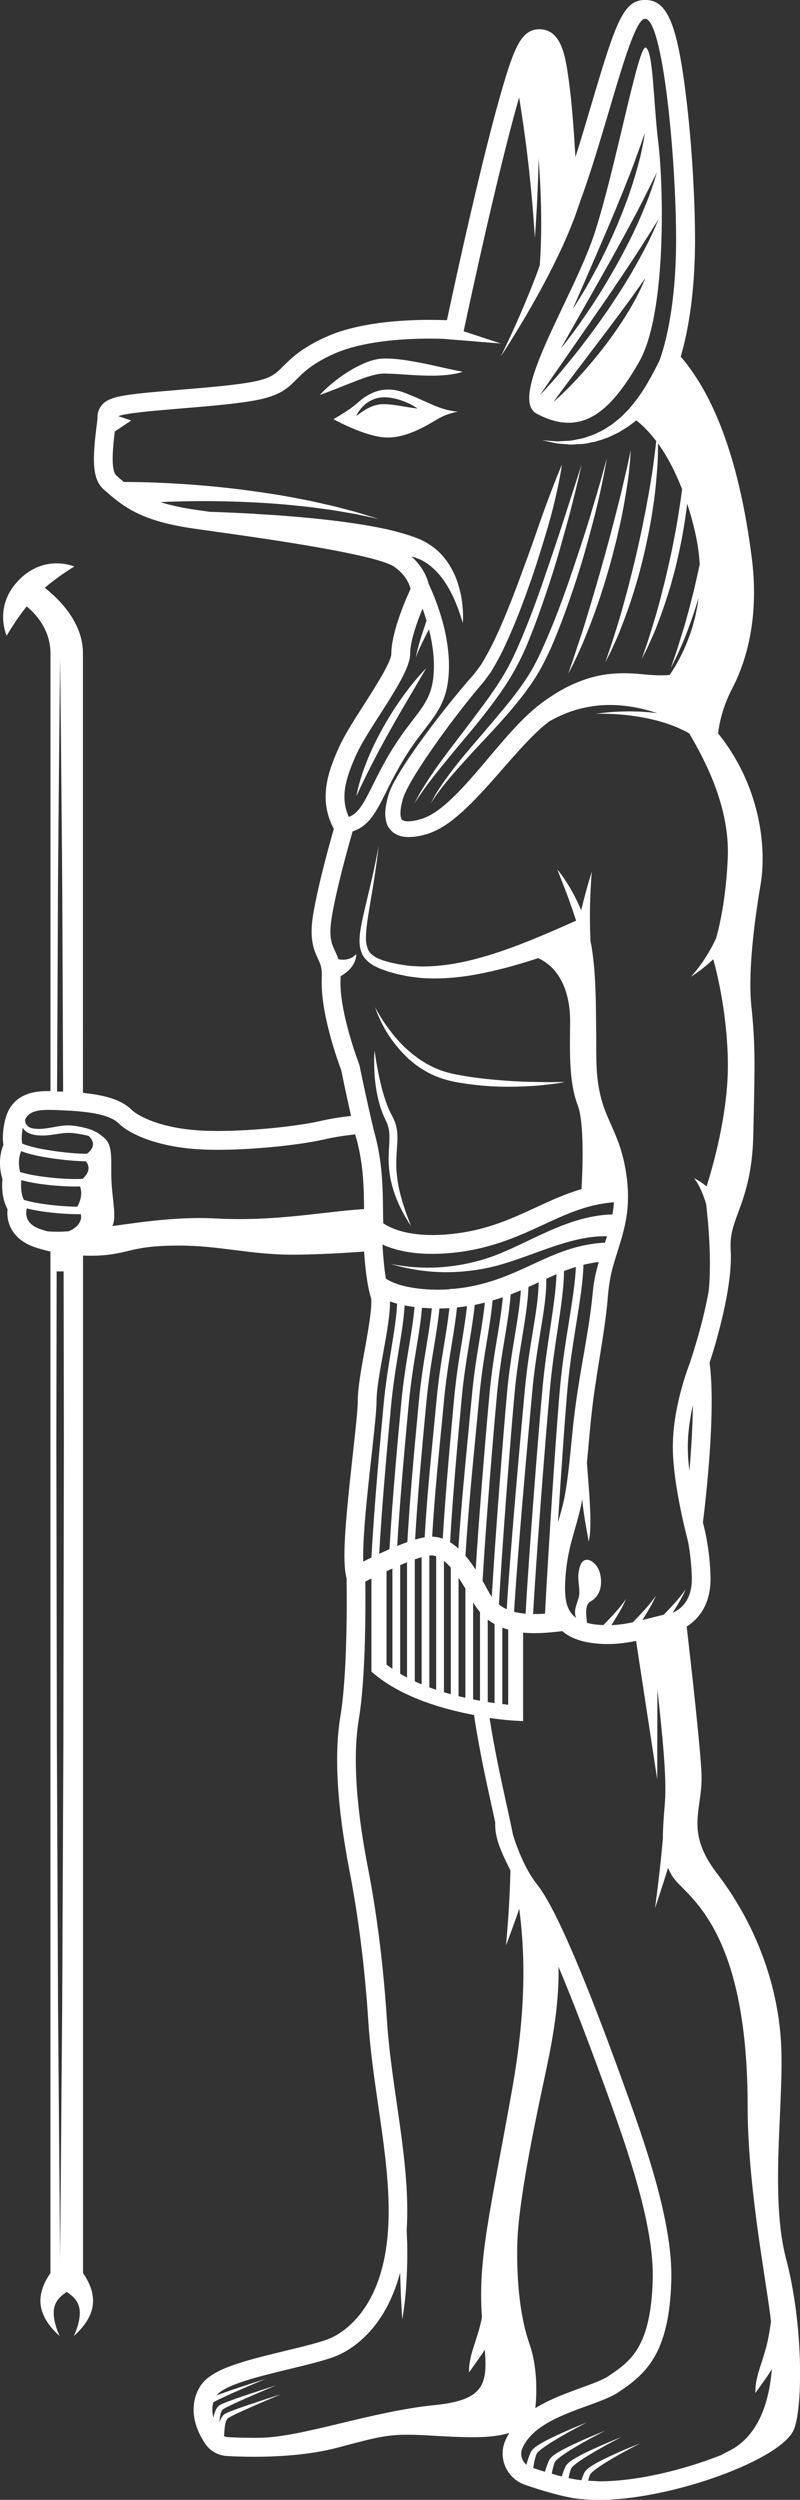 <svg version="1.1" id="图层_1" x="0px" y="0px" width="72.9px" height="227.785px" viewBox="0 0 72.9 227.785" enable-background="new 0 0 72.9 227.785" xml:space="preserve" xmlns:xml="http://www.w3.org/XML/1998/namespace" xmlns="http://www.w3.org/2000/svg" xmlns:xlink="http://www.w3.org/1999/xlink">
  <rect x="0" y="0" width="72.9" height="227.785" fill="#333333" stroke="none"/>
  <g>
    <g>
      <path fill="#FFFFFF" d="M71.066,192.839c0.088-2.016,0.176-3.919,0.146-5.646c-0.092-5.792-2.172-11.644-5.869-16.479
			c-2.129-2.785-1.885-4.521-1.605-6.528c0.107-0.772,0.217-1.568,0.191-2.423c-0.072-2.302-0.988-10.363-1.355-13.552
			c1.141-0.715,2.238-2.111,2.172-4.563c-0.066-2.334-0.484-4.151-0.693-4.918c0.234-1.85,1.203-10.146,0.607-14.55
			c0.492-1.514,2.127-6.819,1.924-10.271c-0.078-1.354,0.225-2.18,0.686-3.431c0.578-1.582,1.303-3.55,1.375-7.103l0.035-1.571
			c0.105-4.886,0.146-6.714-0.215-10.165c-0.254-2.419,0.045-6.331,0.84-11.017c0.598-3.497-0.09-9.123-3.871-13.797
			c0.098-0.803,0.385-2.354,1.26-4.033c1.756-3.357,2.383-7.498,1.809-11.976c-1.072-8.423-3.252-14.58-6.475-18.321
			c0.494-1.652,1.307-5.191,1.307-10.637c0-3.888-0.318-9.016-0.816-13.063c-0.814-6.66-1.719-8.798-3.727-8.798
			c-2,0-2.674,1.996-4.932,9.628c-0.445,1.5-0.926,3.128-1.424,4.7c-0.02-0.373-0.045-0.746-0.068-1.12
			c-0.168-2.642-0.365-4.755-0.594-6.282c-0.264-1.796-0.627-4.256-2.619-4.256c-1.629,0-2.279,1.642-3.383,5.385
			c-0.652,2.234-1.453,5.339-2.375,9.227c-1.133,4.762-2.172,9.564-2.67,11.896c-0.447-0.017-0.975-0.028-1.557-0.028
			c-2.749,0-6.624,0.271-9.485,1.563c-2.214,0.997-3.188,1.969-3.897,2.683c-0.737,0.732-1.144,1.138-3.174,1.472
			c-1.642,0.271-3.96,0.464-6.199,0.649c-4.453,0.371-5.963,0.534-6.769,1.071c-0.533,0.355-0.804,0.958-0.758,1.558
			c-0.016,0.131-0.042,0.326-0.063,0.496c-0.42,3.283-0.433,5.014,0.633,5.964c1.903,1.696,3.494,2.86,8.083,3.545
			c0.624,0.091,1.406,0.2,2.31,0.327c3.966,0.556,14.49,2.032,16.096,3.182c1.039,0.746,1.363,1.573,1.466,2.005
			c-0.557,1.203-1.754,4.021-1.754,5.942c-0.025,0.747-1.57,3.164-2.493,4.605c-0.906,1.419-1.767,2.759-2.281,3.898
			c-0.993,2.2-1.901,4.741-0.464,7.42c-0.451,1.57-1.479,5.292-1.895,7.88c-0.328,2.069,0.014,3.028,0.463,3.988
			c0.227,0.481,0.374,0.801,0.333,1.776c-0.132,3.067,1.421,7.407,1.773,8.35c0.102,0.494,0.466,2.261,0.896,4.162
			c-0.836,0.092-1.847,0.24-2.915,0.486c-1.851,0.425-5.902,0.885-9.222,0.885c-0.864,0-1.633-0.029-2.284-0.095
			c-3.378-0.316-5.128-1.398-5.521-1.788c-0.876-0.878-2.23-1.358-4.491-1.589V59.519c0-2.888-2.315-5.052-3.48-5.959
			c1.294-1.107,2.691-1.94,2.691-1.94s-2.701-1.172-5.047,1.229s-1.113,5.077-1.113,5.077s0.774-1.368,1.821-2.669
			c0.652,0.526,2.168,1.994,2.168,4.263v39.903c-0.049,0-0.098-0.004-0.145-0.004c-0.005,0-0.008,0-0.016,0
			c-0.924,0-3.355,0.011-3.978,2.661c-0.227,0.963-0.231,1.703-0.152,2.246c-0.275,0.694-0.492,1.771-0.083,3.124
			c-0.06,0.66-0.056,1.786,0.464,2.737c-0.045,0.421-0.017,0.917,0.183,1.434c0.241,0.625,0.808,1.472,2.146,1.969
			c0.474,0.175,1.011,0.32,1.579,0.444v93.087c-0.014,0.018-0.02,0.026-0.032,0.046c-0.081,0.115-0.165,0.251-0.25,0.396
			c-0.084,0.147-0.177,0.314-0.261,0.502c-0.041,0.095-0.081,0.191-0.125,0.291c-0.037,0.104-0.07,0.216-0.104,0.323
			c-0.063,0.225-0.118,0.456-0.132,0.7l-0.013,0.18l0.005,0.185c0.008,0.122,0.008,0.239,0.033,0.355
			c0.021,0.115,0.035,0.232,0.067,0.343c0.033,0.104,0.064,0.213,0.102,0.316c0.031,0.104,0.086,0.199,0.126,0.293
			c0.044,0.096,0.085,0.188,0.139,0.27c0.102,0.17,0.192,0.33,0.302,0.466c0.104,0.141,0.198,0.27,0.3,0.38
			c0.101,0.108,0.185,0.212,0.269,0.298c0.08,0.084,0.156,0.153,0.22,0.215c0.119,0.117,0.188,0.186,0.188,0.186
			s-0.038-0.089-0.1-0.244c-0.031-0.078-0.068-0.171-0.109-0.277c-0.041-0.109-0.081-0.232-0.121-0.364
			c-0.047-0.134-0.079-0.28-0.113-0.435c-0.039-0.149-0.058-0.313-0.077-0.474c-0.015-0.081-0.015-0.164-0.015-0.248
			c0.003-0.079-0.007-0.161,0.003-0.239c0.01-0.079,0.019-0.157,0.027-0.234c0.014-0.077,0.036-0.149,0.055-0.222
			c0.017-0.071,0.05-0.139,0.075-0.204l0.039-0.095l0.055-0.092c0.063-0.117,0.15-0.223,0.23-0.319
			c0.046-0.047,0.092-0.091,0.133-0.137c0.051-0.045,0.098-0.086,0.145-0.128c0.1-0.08,0.193-0.153,0.291-0.225
			c0.046-0.029,0.092-0.061,0.134-0.091c0.044,0.028,0.087,0.062,0.136,0.091c0.096,0.069,0.193,0.145,0.288,0.225
			c0.049,0.042,0.095,0.083,0.144,0.128c0.046,0.046,0.087,0.09,0.135,0.137c0.079,0.098,0.17,0.202,0.229,0.319l0.054,0.092
			l0.041,0.095c0.026,0.065,0.063,0.133,0.075,0.204c0.018,0.07,0.042,0.145,0.055,0.222c0.01,0.077,0.018,0.155,0.027,0.234
			c0.009,0.078,0,0.16,0.002,0.239c-0.002,0.084,0,0.167-0.014,0.248c-0.021,0.161-0.037,0.32-0.078,0.474
			c-0.034,0.151-0.064,0.301-0.111,0.435c-0.043,0.132-0.083,0.255-0.122,0.364c-0.043,0.106-0.079,0.199-0.109,0.277
			c-0.063,0.155-0.1,0.244-0.1,0.244s0.068-0.065,0.188-0.186c0.06-0.062,0.135-0.131,0.217-0.215
			c0.084-0.086,0.171-0.188,0.269-0.298c0.104-0.11,0.195-0.239,0.301-0.38c0.106-0.136,0.2-0.296,0.303-0.466
			c0.051-0.082,0.095-0.174,0.138-0.27c0.043-0.094,0.095-0.188,0.125-0.293c0.035-0.105,0.07-0.212,0.102-0.316
			c0.031-0.109,0.048-0.228,0.069-0.343c0.023-0.116,0.023-0.233,0.031-0.355l0.004-0.185l-0.015-0.18
			c-0.013-0.244-0.066-0.478-0.127-0.7c-0.035-0.107-0.067-0.219-0.106-0.323c-0.042-0.099-0.083-0.196-0.123-0.291
			c-0.088-0.188-0.177-0.354-0.264-0.502c-0.087-0.146-0.166-0.28-0.247-0.396c-0.014-0.02-0.021-0.027-0.033-0.046v-92.717
			c0.229,0.011,0.461,0.018,0.69,0.018c0.751,0,1.438-0.051,2.037-0.149c0.53-0.085,0.973-0.19,1.395-0.291
			c1.059-0.25,2.059-0.485,4.668-0.485c1.798,0,3.348,0.197,4.989,0.404c1.656,0.209,3.366,0.426,5.333,0.426l0.198-0.001
			c2.325-0.02,4.723-0.167,6.302-0.284c0.087,1.323,0.268,3.063,0.62,4.193c0.18,0.657-0.292,3.262-0.574,4.815
			c-0.318,1.755-0.621,3.414-0.621,4.611c0,0.767-0.22,2.762-0.454,4.872c-0.721,6.502-0.979,9.712-0.567,11.282
			c0.023,1.395,0.103,8.588-0.565,12.581c-0.58,3.482-0.303,8.197,0.822,14.017c0.831,4.298,1.416,8.953,1.729,13.834
			c0.163,2.536,0.539,5.126,0.902,7.63c0.617,4.251,1.2,8.267,0.834,12.013c-0.624,6.349-3.763,8.488-5.087,9.115
			c-0.783,0.373-2.523,0.791-4.205,1.198c-4.207,1.015-6.833,1.718-7.785,3.262c-0.915,1.489-0.749,3.38,0.459,5.185
			c0.453,0.676,1.176,1.091,1.988,1.139c0.54,0.032,1.408,0.07,2.483,0.07c2.055,0,5.044-0.146,7.638-0.84l0.083-0.021
			c3.216-0.858,4.3-1.148,6.213-1.148c0.539,0,1.168,0.021,2.031,0.07l0.117,0.008c1.367,0.077,2.66,0.149,3.787,0.149
			c1.115,0,2.314-0.062,3.383-0.391c-0.131,0.218-0.252,0.444-0.357,0.685c-0.332,0.759-0.332,1.632,0.002,2.393
			c0.342,0.775,0.994,1.379,1.793,1.652c1.455,0.499,3.488,1.125,4.914,1.279c0.576,0.061,1.191,0.093,1.828,0.093
			c6.588,0,16.723-3.688,17.779-6.473c0.793-2.095,0.836-9.513-0.73-15.466C70.65,202.13,70.872,197.193,71.066,192.839z
			 M5.135,131.485c0.01-5.247,0.021-10.493,0.027-15.635h0.635c0.007,5.142,0.014,10.388,0.024,15.635
			c-0.02,9.29-0.029,18.579-0.045,27.287c-0.039,8.708-0.077,16.836-0.106,23.802c-0.114,13.934-0.192,23.222-0.192,23.222
			s-0.075-9.288-0.191-23.222c-0.029-6.966-0.063-15.094-0.105-23.802C5.167,150.064,5.153,140.775,5.135,131.485z M62.675,131.843
			c0-1.303,0.197-2.62,0.463-3.806c-0.018,1.97-0.154,4.126-0.316,5.994C62.728,133.264,62.675,132.519,62.675,131.843z
			 M32.442,68.813c1.199-2.657,4.93-7.24,4.93-9.21c0-1.159,0.619-2.908,1.135-4.153c0.121,0.338,0.244,0.711,0.363,1.105
			c-0.127,0.369-0.283,0.842-0.439,1.32c-0.158,0.505-0.309,1.011-0.398,1.396c-0.1,0.384-0.141,0.646-0.141,0.646
			s0.082-0.252,0.236-0.609c0.158-0.36,0.385-0.836,0.621-1.302c0.111-0.226,0.229-0.448,0.34-0.657
			c0.273,1.077,0.471,2.276,0.451,3.471c-0.033,2.338-0.75,3.267-1.934,4.808c-0.596,0.777-1.336,1.744-2.127,3.081
			c-0.65,1.104-1.122,2.049-1.534,2.879c-0.865,1.735-1.313,2.535-2.159,2.849C31.022,72.764,31.418,71.085,32.442,68.813z
			 M31.03,89.247c0.006-0.106,0.003-0.198,0.006-0.295c0.258-0.149,0.542-0.34,0.791-0.595c0.304-0.308,0.505-0.685,0.576-0.963
			c0.078-0.28,0.054-0.466,0.063-0.462c-0.009-0.006-0.114,0.146-0.328,0.278c-0.212,0.138-0.51,0.229-0.8,0.237
			c-0.178,0.008-0.348-0.014-0.505-0.042c-0.346-1.102-0.987-1.429-0.616-3.731c0.418-2.629,1.525-6.569,1.916-7.919
			c1.485-0.482,2.144-1.763,3.037-3.56c0.404-0.812,0.862-1.729,1.492-2.794c0.745-1.266,1.428-2.156,2.032-2.941
			c1.262-1.643,2.176-2.831,2.217-5.622c0.049-3.334-1.352-6.59-1.852-7.634c-0.158-0.642-0.568-1.602-1.572-2.502l0.021,0.006
			l0.145,0.037l0.072,0.018l0.02,0.008c-0.111-0.049-0.025-0.014-0.049-0.021l0.01,0.002l0.037,0.018
			c0.197,0.076,0.398,0.154,0.592,0.229c0.143,0.078,0.281,0.159,0.418,0.233c0.568,0.359,1.076,0.858,1.48,1.373
			c0.402,0.521,0.705,1.072,0.959,1.569c0.246,0.502,0.43,0.967,0.574,1.352c0.279,0.775,0.4,1.246,0.4,1.246
			s0.063-0.481,0.002-1.33c-0.041-0.424-0.09-0.944-0.236-1.53c-0.146-0.583-0.334-1.253-0.701-1.932
			c-0.355-0.685-0.848-1.396-1.594-2.002c-0.199-0.146-0.418-0.311-0.619-0.439c-0.184-0.101-0.371-0.203-0.557-0.307l-0.037-0.02
			l-0.008-0.005c-0.031-0.014,0.051,0.021-0.068-0.03l-0.02-0.008l-0.08-0.033l-0.162-0.064l-0.326-0.125
			c-0.225-0.092-0.439-0.153-0.666-0.228c-1.786-0.563-3.685-0.869-5.579-1.14c-1.896-0.255-3.787-0.436-5.559-0.576
			c-0.889-0.072-1.747-0.118-2.561-0.168c-0.813-0.062-1.584-0.087-2.296-0.122c-0.73-0.034-1.396-0.06-1.984-0.077
			c-0.496-0.068-0.944-0.132-1.323-0.188c-1.311-0.193-2.336-0.431-3.18-0.698c0.072-0.003,0.142-0.008,0.219-0.011
			c2.185-0.092,5.116-0.124,8.044,0.026c1.463,0.07,2.927,0.173,4.292,0.323c0.688,0.067,1.346,0.145,1.972,0.235
			c0.627,0.085,1.222,0.157,1.762,0.259c0.543,0.095,1.044,0.181,1.482,0.255c0.44,0.092,0.822,0.174,1.138,0.238
			c0.633,0.135,0.99,0.212,0.99,0.212s-0.353-0.106-0.97-0.294c-0.309-0.098-0.683-0.209-1.114-0.342
			c-0.432-0.113-0.928-0.243-1.46-0.386c-0.537-0.147-1.123-0.271-1.743-0.413c-0.619-0.147-1.274-0.28-1.962-0.407
			c-1.355-0.274-2.823-0.506-4.294-0.706c-2.939-0.41-5.904-0.639-8.134-0.737c-1.779-0.085-3.09-0.087-3.55-0.085
			c-0.23-0.191-0.457-0.392-0.688-0.599c-0.521-0.465-0.309-2.586-0.135-4.003l1.497-1l-1.18-0.394
			c1.438-0.538,8.397-0.761,12.106-1.374c4.61-0.759,3.13-2.313,7.497-4.285c2.601-1.172,6.251-1.408,8.782-1.408
			c0.42,0,0.809,0.007,1.156,0.017l5.313,0.43l-3.383-1.118c0.662-3.108,3.174-14.771,5.057-21.304
			c0.23,1.408,0.523,3.342,0.752,5.296c0.463,3.733,0.682,7.509,0.682,7.509s0.279-3.563,0.34-7.251
			c0.242,3.117,0.338,6.671,0.105,9.758c-0.068,0.189-0.135,0.383-0.205,0.57c-0.732,1.961-1.564,3.897-2.219,5.338
			c-0.654,1.438-1.129,2.382-1.129,2.382s0.586-0.877,1.41-2.229c0.828-1.354,1.895-3.185,2.877-5.072
			c0.49-0.938,0.953-1.9,1.377-2.811c0.199-0.461,0.396-0.908,0.58-1.331c0.172-0.43,0.334-0.837,0.48-1.213
			c0.139-0.395,0.264-0.755,0.375-1.074c0.055-0.153,0.102-0.296,0.141-0.424c2.387-6.402,4.611-16.618,5.908-16.618
			c1.631,0,2.83,12.738,2.83,20.149c0,7.409-1.543,11.053-1.543,11.053c0,0.002,0,0.002,0.002,0.002
			c-0.195,0.38-0.438,0.865-0.746,1.428c-0.332,0.6-0.732,1.289-1.24,1.967c-0.244,0.354-0.533,0.672-0.82,1.015
			c-0.313,0.307-0.609,0.654-0.971,0.924c-0.176,0.14-0.342,0.295-0.527,0.422c-0.186,0.123-0.375,0.245-0.559,0.367
			c-0.377,0.235-0.783,0.414-1.17,0.591c-0.404,0.122-0.793,0.307-1.184,0.363c-0.391,0.061-0.756,0.18-1.105,0.18
			c-0.35,0.017-0.672,0.034-0.957,0.049c-0.283-0.014-0.533-0.041-0.738-0.055c-0.416-0.032-0.65-0.053-0.65-0.053
			s0.229,0.051,0.637,0.142c0.203,0.041,0.451,0.104,0.738,0.155c0.293,0.021,0.621,0.052,0.98,0.082
			c0.361,0.049,0.752-0.021,1.172-0.028c0.424-0.007,0.852-0.142,1.307-0.216c0.438-0.131,0.908-0.267,1.354-0.467
			c0.221-0.106,0.443-0.213,0.666-0.317c0.227-0.109,0.428-0.256,0.641-0.383c0.393-0.223,0.73-0.504,1.082-0.773
			c0.428,0.322,1.082,0.911,1.822,1.886c-0.061,0.581-0.166,1.349-0.279,2.258c-0.143,1.017-0.34,2.194-0.578,3.453
			c-0.104,0.633-0.254,1.276-0.375,1.938c-0.141,0.656-0.273,1.327-0.434,1.992c-0.289,1.335-0.631,2.657-0.949,3.897
			c-0.34,1.236-0.641,2.396-0.959,3.371c-0.309,0.979-0.559,1.794-0.768,2.362c-0.191,0.57-0.301,0.896-0.301,0.896
			s0.15-0.307,0.426-0.844c0.135-0.269,0.283-0.603,0.455-0.984c0.176-0.383,0.371-0.817,0.547-1.303
			c0.381-0.962,0.793-2.097,1.176-3.331c0.188-0.62,0.385-1.259,0.555-1.917c0.166-0.656,0.338-1.326,0.486-1.999
			c0.301-1.347,0.561-2.702,0.736-3.981c0.199-1.276,0.283-2.483,0.365-3.517c0.055-0.813,0.059-1.52,0.053-2.079
			c0.719,0.988,1.492,2.345,2.199,4.174c-0.014,0.104-0.027,0.209-0.043,0.316c-0.076,0.664-0.197,1.346-0.301,2.039
			c-0.109,0.692-0.234,1.396-0.371,2.093c-0.258,1.404-0.586,2.794-0.895,4.097c-0.178,0.643-0.314,1.276-0.48,1.867
			c-0.166,0.593-0.314,1.15-0.48,1.661c-0.309,1.027-0.572,1.881-0.789,2.473c-0.199,0.596-0.318,0.936-0.318,0.936
			s0.162-0.322,0.441-0.885c0.143-0.281,0.291-0.632,0.469-1.035c0.188-0.398,0.379-0.854,0.563-1.362
			c0.387-1.009,0.799-2.202,1.182-3.5c0.172-0.653,0.377-1.323,0.527-2.018c0.164-0.688,0.313-1.395,0.457-2.104
			c0.201-1.099,0.377-2.197,0.504-3.264c0.256,0.784,0.496,1.631,0.713,2.571c0.238,1.036,0.371,2.022,0.43,2.963
			c-0.188,0.862-0.383,1.712-0.57,2.523c-0.18,0.645-0.314,1.276-0.484,1.865c-0.162,0.595-0.313,1.154-0.479,1.665
			c-0.313,1.023-0.576,1.877-0.789,2.472c-0.201,0.597-0.318,0.935-0.318,0.935s0.158-0.32,0.439-0.883
			c0.145-0.281,0.295-0.634,0.473-1.033c0.182-0.401,0.375-0.859,0.563-1.367c0.346-0.906,0.713-1.969,1.061-3.12
			c-0.424,3.313-1.77,5.746-2.635,7.019c-0.236,0.02-0.479,0.034-0.73,0.033c-0.652,0.005-1.318-0.055-2.117-0.131
			c-0.799-0.069-1.717-0.093-2.629,0.009c-1.859,0.191-3.801,0.977-5.482,2.146c-1.766,1.146-3.203,2.755-4.598,4.383
			c-1.398,1.623-2.766,3.354-4.32,4.841c-0.775,0.731-1.625,1.419-2.5,1.75l-0.082,0.034c0,0-0.051,0.021-0.016,0.01l-0.053,0.014
			l-0.203,0.06c-0.129,0.031-0.289,0.084-0.396,0.102l-0.338,0.063l-0.338,0.025c-0.203-0.005-0.399-0.024-0.486-0.082
			c-0.095-0.057-0.146-0.084-0.192-0.233c-0.098-0.293-0.057-0.817,0.062-1.313c0.026-0.128,0.06-0.256,0.098-0.384
			c0.003-0.017,0.027-0.104,0.014-0.06l0.037-0.102l0.07-0.202c0.101-0.237,0.185-0.421,0.322-0.676
			c0.5-0.956,1.109-1.899,1.727-2.818c1.242-1.834,2.553-3.595,3.873-5.245c0.334-0.411,0.662-0.817,1-1.215l0.252-0.298
			l0.063-0.073l0.084-0.106l0.113-0.155l0.459-0.628c0.584-0.948,1.051-1.857,1.457-2.762c0.824-1.802,1.479-3.543,2.047-5.159
			c0.584-1.611,1.035-3.116,1.441-4.445c0.406-1.327,0.719-2.501,0.941-3.473c0.453-1.945,0.6-3.084,0.6-3.084
			s-0.117,0.262-0.313,0.759c-0.213,0.493-0.482,1.227-0.844,2.156c-0.35,0.934-0.762,2.066-1.207,3.375
			c-0.453,1.306-0.99,2.771-1.578,4.361c-0.598,1.59-1.258,3.309-2.072,5.055c-0.406,0.877-0.871,1.748-1.363,2.548l-0.459,0.62
			l-0.119,0.152l-0.025,0.037l-0.01,0.011l-0.064,0.074l-0.264,0.298c-0.348,0.396-0.689,0.805-1.031,1.216
			c-1.375,1.654-2.73,3.407-4.033,5.258c-0.648,0.931-1.286,1.874-1.855,2.913c-0.143,0.238-0.3,0.568-0.42,0.852l-0.073,0.199
			l-0.037,0.1l-0.041,0.148c-0.044,0.143-0.084,0.289-0.119,0.439c-0.134,0.6-0.279,1.243-0.063,2.055
			c0.102,0.402,0.45,0.846,0.856,1.052c0.409,0.228,0.806,0.253,1.162,0.27l0.512-0.03l0.5-0.081c0.17-0.031,0.285-0.07,0.43-0.104
			l0.205-0.053l0.051-0.014c0.07-0.021,0.057-0.02,0.088-0.029l0.113-0.043c1.26-0.459,2.193-1.242,3.059-2.017
			c1.713-1.577,3.111-3.299,4.523-4.88c0.699-0.788,1.4-1.553,2.104-2.234l0.516-0.479c0.195-0.162,0.387-0.32,0.582-0.479
			c0.041-0.032,0.094-0.067,0.139-0.104c2.621-1.491,5.813-2.088,9.846-0.741c-0.313-0.039-0.623-0.083-0.932-0.1
			c-0.357-0.026-0.711-0.055-1.051-0.058c-0.68-0.023-1.313,0.003-1.854,0.029c-1.082,0.067-1.791,0.188-1.791,0.188
			s0.721-0.036,1.791,0.025c0.533,0.036,1.156,0.085,1.816,0.188c0.33,0.042,0.666,0.107,1.01,0.176
			c0.344,0.061,0.684,0.157,1.023,0.235c0.68,0.188,1.342,0.413,1.93,0.674c0.291,0.146,0.584,0.254,0.836,0.411
			c0.041,0.026,0.084,0.052,0.133,0.077c1.199,2.066,3.705,6.472,3.506,11.306c-0.141,3.43-0.664,5.909-1.053,7.322
			c-0.064,0.145-0.131,0.29-0.203,0.435c-0.414,0.824-0.916,1.621-1.344,2.185c-0.424,0.568-0.754,0.912-0.754,0.912
			s0.412-0.24,0.982-0.688c0.316-0.242,0.678-0.554,1.051-0.903c0.381,1.39,1.295,5.151,1.33,9.531
			c0.037,4.556-1.422,9.545-1.941,11.175c-0.188-0.151-0.369-0.291-0.531-0.397c-0.354-0.242-0.613-0.35-0.613-0.35
			s0.184,0.212,0.379,0.567c0.201,0.354,0.422,0.847,0.588,1.351c0.051,0.141,0.092,0.28,0.135,0.421
			c0.195,1.647,0.512,4.983,0.242,7.894c-0.559,3.195-1.676,6.442-1.676,6.442c0.004,0.003,0.004,0.01,0.004,0.016
			c-0.58,1.517-1.602,4.637-1.602,7.795c0,2.858,0.9,6.745,1.387,8.625c0.154,0.831,0.307,1.94,0.342,3.227
			c0.061,2.138-1.041,2.951-1.746,3.256c0.119-0.181,0.238-0.375,0.355-0.572c0.232-0.385,0.455-0.773,0.604-1.074
			c0.152-0.302,0.225-0.513,0.225-0.513s-0.109,0.192-0.314,0.455c-0.201,0.262-0.488,0.6-0.787,0.928
			c-0.328,0.364-0.662,0.714-0.898,0.955c-0.523,0.12-1.182,0.293-1.947,0.485c0.129-0.202,0.268-0.421,0.4-0.646
			c0.232-0.384,0.453-0.771,0.602-1.072c0.154-0.301,0.227-0.513,0.227-0.513s-0.109,0.192-0.313,0.454
			c-0.201,0.263-0.49,0.599-0.787,0.927c-0.375,0.412-0.76,0.813-0.994,1.053c-0.602,0.128-1.252,0.233-1.961,0.261
			c0.156-0.244,0.334-0.525,0.506-0.813c0.234-0.384,0.455-0.773,0.605-1.075c0.148-0.299,0.227-0.512,0.227-0.512
			s-0.115,0.194-0.318,0.455c-0.201,0.263-0.486,0.599-0.785,0.928c-0.352,0.388-0.711,0.762-0.949,1.004
			c-0.123-0.005-0.236,0.003-0.361-0.009c-0.4-0.031-0.779-0.09-1.143-0.188c-0.057-0.609-0.248-1.649,0.332-1.958
			c0.914-0.485,1.115-1.631,0.83-2.63c-0.287-0.998-1.443-1.734-1.807-0.543c-0.303,0.994-0.051,1.435-0.051,2.402
			c0,0.726-0.646,1.475-0.289,2.281c-0.467-0.332-0.775-0.827-0.92-1.539c-0.148-0.789-0.107-1.714-0.012-2.71
			c0.102-0.977,0.285-1.952,0.57-2.974c0.275-1.032,0.627-2.101,0.859-3.294c0.021-0.106,0.031-0.216,0.049-0.321
			c0.09,0.938,0.229,1.84,0.354,2.535c0.145,0.812,0.242,1.352,0.242,1.352s0.133-0.548,0.146-1.381
			c0.025-0.829-0.023-1.923-0.098-3.006c-0.078-1.006-0.15-2.002-0.211-2.791c0.223-2.37,0.395-4.741,0.779-7.167
			c0.359-2.449,0.838-4.948,1.09-7.516c0.09-1.293,0.25-2.414,0.619-3.602c0.348-1.178,0.793-2.394,1.031-3.683
			c0.262-1.284,0.275-2.611,0.129-3.876c-0.148-1.245-0.434-2.504-0.893-3.646c-0.439-1.155-0.988-2.17-1.309-3.21
			c-0.328-1.038-0.494-2.101-0.555-3.157c-0.057-1.05-0.035-2.116-0.045-3.144c-0.012-1.025-0.021-2.018-0.035-2.97
			c-0.041-1.908-0.143-3.673-0.418-5.229c-0.02-0.117-0.049-0.222-0.07-0.334c-0.023-0.542-0.041-1.126-0.047-1.711
			c-0.037-2.299,0.164-4.614,0.164-4.614s-0.514,1.61-0.963,3.509c-0.107-0.255-0.213-0.504-0.322-0.73
			c-0.486-1.014-0.955-1.764-1.297-2.255c-0.342-0.494-0.555-0.737-0.555-0.737s0.117,0.296,0.332,0.854
			c0.215,0.556,0.541,1.36,0.902,2.392c0.148,0.434,0.314,0.912,0.473,1.421c-0.207,0.091-0.52,0.229-0.922,0.41
			c-0.764,0.339-1.859,0.819-3.186,1.358c-1.322,0.534-2.883,1.123-4.584,1.597c-1.695,0.48-3.553,0.823-5.414,0.809
			c-0.461-0.025-0.932-0.023-1.385-0.102c-0.224-0.035-0.468-0.058-0.677-0.104l-0.699-0.144l-0.641-0.177
			c-0.211-0.065-0.401-0.157-0.604-0.23c-0.345-0.204-0.684-0.417-0.827-0.763c-0.156-0.336-0.219-0.743-0.209-1.157
			c-0.003-0.415,0.053-0.831,0.1-1.235c0.109-0.813,0.244-1.587,0.365-2.301c0.243-1.427,0.424-2.623,0.533-3.459
			c0.104-0.838,0.166-1.315,0.166-1.315s-0.095,0.474-0.255,1.302c-0.169,0.827-0.426,2.002-0.768,3.409
			c-0.166,0.702-0.354,1.465-0.523,2.283c-0.078,0.413-0.16,0.84-0.188,1.297c-0.036,0.45-0.018,0.952,0.176,1.448
			c0.188,0.521,0.644,0.876,1.074,1.156c0.228,0.104,0.453,0.229,0.686,0.322l0.712,0.249l0.688,0.188
			c0.255,0.072,0.489,0.108,0.738,0.162c0.486,0.117,0.986,0.152,1.482,0.214c2,0.155,3.998-0.081,5.807-0.463
			c1.814-0.375,3.461-0.871,4.852-1.325c0.014-0.005,0.025-0.011,0.041-0.018c2.146,0.968,2.943,3.396,2.92,5.829
			c-0.027,2.684-0.113,5.483,0.688,7.565c0.615,1.605,0.455,5.803,0.35,7.655c-1.445,0.42-2.771,1.027-4.137,1.66
			c-2.432,1.126-4.943,2.292-8.553,2.498c-2.303,0.133-4.187-0.242-5.378-1.047c-0.011-0.382-0.015-0.764-0.02-1.156
			c-0.02-2.123-0.05-4.511-0.822-7.243c-0.672-2.79-1.329-6.021-1.329-6.021S30.902,92.245,31.03,89.247z M2.181,109.333
			c-0.309-0.581-0.277-1.387-0.239-1.799c1.319,0.365,3.396,0.58,4.9,0.58c0.157,0,0.308-0.003,0.45-0.006
			c0.287,0.744-0.062,1.514-0.25,1.845C5.475,109.942,3.302,109.688,2.181,109.333z M1.927,104.894
			c1.324,0.521,4.108,0.896,5.9,0.924c0.521,0.643,0.091,1.241-0.296,1.594c-1.548,0.098-4.402-0.189-5.699-0.62
			C1.613,105.915,1.766,105.264,1.927,104.894z M2.076,102.754c0.069,0.127,0.16,0.244,0.282,0.333
			c0.164,0.136,0.362,0.209,0.563,0.271l0.276,0.062c0.103,0.015,0.208,0.03,0.309,0.035c0.806,0.071,1.617-0.138,2.355-0.208
			c0.386-0.038,0.69-0.023,1.096,0.04c0.372,0.058,0.735,0.112,1.076,0.206c0.018,0.006,0.033,0.014,0.053,0.02
			c0.737,0.7,0.278,1.286-0.168,1.622c-1.827-0.017-4.861-0.449-5.891-0.938C1.969,103.913,1.944,103.445,2.076,102.754z
			 M35.161,116.502c-0.168-1.027-0.26-2.228-0.31-3.103c1.431,0.659,3.097,0.852,4.546,0.852c0.344,0,0.68-0.012,0.992-0.029
			c3.938-0.226,6.719-1.515,9.172-2.652c2.055-0.952,4.004-1.845,6.383-2.02c-0.021,0.371-0.068,0.74-0.135,1.111
			c-0.143,0.001-0.305,0.009-0.498,0.022c-0.645,0.044-1.547,0.176-2.566,0.473c-1.018,0.289-2.146,0.742-3.299,1.275
			c-1.152,0.527-2.336,1.132-3.543,1.641c-2.391,1.061-5.025,1.464-7.016,1.434c-0.988-0.008-1.818-0.098-2.395-0.186
			c-0.575-0.082-0.902-0.153-0.902-0.153s0.319,0.103,0.887,0.241c0.569,0.139,1.391,0.313,2.397,0.418
			c2.002,0.227,4.775,0.079,7.385-0.788c1.297-0.407,2.551-0.897,3.717-1.304c1.162-0.409,2.246-0.725,3.176-0.895
			c0.9-0.171,1.643-0.203,2.164-0.192c-0.061,0.192-0.121,0.391-0.186,0.586c-2.596,0.124-4.568,1.033-6.652,1.999
			c-1.725,0.8-3.498,1.611-5.75,2.019l-0.074,0.002c0,0.003,0,0.009,0,0.013c-0.408,0.069-0.834,0.127-1.273,0.168l-0.338,0.009
			c0,0.008-0.002,0.018-0.002,0.022c-0.098,0.009-0.188,0.021-0.291,0.027C38.802,117.604,36.374,117.333,35.161,116.502z
			 M52.773,125.896c-0.199,1.231-0.381,2.487-0.516,3.706c-0.123,1.216-0.244,2.419-0.363,3.6c-0.129,1.169-0.271,2.314-0.486,3.385
			c-0.145,0.708-0.354,1.422-0.564,2.14c0.309-4.881,0.67-10.078,0.898-12.518c0.174-1.872,0.477-3.757,0.768-5.58
			c0.34-2.124,0.633-3.979,0.654-5.38c0.453-0.111,0.918-0.203,1.404-0.258c-0.15,0.504-0.283,1.012-0.381,1.55
			c-0.07,0.349-0.113,0.669-0.146,0.977l-0.098,0.951C53.673,120.94,53.169,123.419,52.773,125.896z M45.466,146.196
			c0.271-5.035,1.068-15.406,1.441-19.421c0.178-1.898,0.461-3.61,0.709-5.122c0.27-1.654,0.5-3.104,0.537-4.388
			c0.316-0.143,0.629-0.283,0.932-0.426c-0.012,1.287-0.25,2.786-0.535,4.514c-0.25,1.521-0.533,3.249-0.713,5.169
			c-0.463,4.971-1.361,15.106-1.662,20.109C45.904,146.511,45.673,146.364,45.466,146.196z M43.113,154.851v-8.852
			c0.189,0.324,0.398,0.617,0.627,0.885v8.087C43.538,154.934,43.329,154.896,43.113,154.851z M36.195,140.866
			c0.278-4.68,0.771-9.968,1.052-12.963c0.18-1.898,0.459-3.61,0.707-5.123c0.221-1.332,0.408-2.528,0.5-3.616
			c0.316,0.026,0.619,0.043,0.896,0.052c-0.096,0.987-0.266,2.069-0.463,3.267c-0.25,1.521-0.535,3.247-0.715,5.168l-0.088,0.94
			c-0.346,3.703-0.732,7.856-0.963,11.92C36.819,140.621,36.508,140.74,36.195,140.866z M38.769,128.658l0.092-0.943
			c0.174-1.896,0.455-3.61,0.705-5.122c0.201-1.23,0.379-2.342,0.477-3.365c0.365-0.001,0.65-0.016,0.805-0.022
			c0.039-0.002,0.066-0.008,0.104-0.009c-0.104,0.942-0.262,1.97-0.447,3.097c-0.252,1.523-0.533,3.249-0.715,5.17
			c-0.092,0.989-0.191,1.993-0.289,3.009c-0.305,3.098-0.613,6.294-0.803,9.604c-0.27,0.048-0.559,0.118-0.871,0.211
			C38.05,136.319,38.431,132.27,38.769,128.658z M40.177,130.538c0.102-1.017,0.199-2.019,0.289-3.012
			c0.182-1.896,0.461-3.61,0.711-5.123c0.195-1.196,0.365-2.274,0.465-3.272c0.314-0.031,0.615-0.069,0.914-0.115
			c-0.102,0.939-0.262,1.964-0.443,3.092c-0.252,1.521-0.533,3.248-0.715,5.168c-0.277,2.985-0.77,8.25-1.053,12.927
			c-0.309-0.109-0.627-0.177-0.963-0.185C39.57,136.756,39.876,133.598,40.177,130.538z M42.077,127.34
			c0.178-1.897,0.461-3.61,0.707-5.124c0.201-1.21,0.371-2.306,0.473-3.314c0.316-0.062,0.623-0.134,0.924-0.209
			c-0.098,0.977-0.264,2.043-0.461,3.226c-0.248,1.521-0.533,3.249-0.711,5.168c-0.084,0.889-0.182,1.868-0.279,2.908
			c-0.332,3.436-0.734,7.602-0.961,11.106c-0.242-0.222-0.492-0.413-0.758-0.575C41.288,135.792,41.794,130.381,42.077,127.34z
			 M43.409,130.061c0.102-1.042,0.193-2.023,0.277-2.91c0.178-1.897,0.459-3.609,0.707-5.122c0.215-1.297,0.398-2.463,0.492-3.529
			c0.318-0.093,0.629-0.189,0.934-0.296c-0.09,1.055-0.271,2.224-0.488,3.526c-0.252,1.521-0.537,3.247-0.713,5.168
			c-0.369,3.926-0.969,11.269-1.27,16.128c-0.297-0.454-0.605-0.877-0.932-1.257C42.626,138.155,43.058,133.703,43.409,130.061z
			 M43.974,144.043c0.273-4.784,0.934-12.886,1.322-17.078c0.18-1.897,0.461-3.611,0.711-5.123c0.236-1.44,0.447-2.731,0.523-3.891
			c0.318-0.123,0.629-0.25,0.928-0.378c-0.061,1.162-0.271,2.479-0.516,3.97c-0.254,1.521-0.537,3.246-0.719,5.168
			c-0.355,3.851-1.109,13.549-1.408,18.79c-0.111-0.157-0.215-0.324-0.313-0.501C44.333,144.678,44.157,144.357,43.974,144.043z
			 M36.873,118.947c0.304,0.06,0.603,0.109,0.9,0.146c-0.086,1.065-0.277,2.255-0.498,3.575c-0.248,1.521-0.534,3.249-0.711,5.17
			c-0.287,3.07-0.799,8.551-1.074,13.323c-0.319,0.14-0.634,0.281-0.937,0.423c0.273-4.803,0.792-10.386,1.082-13.496
			c0.18-1.896,0.461-3.609,0.709-5.12C36.591,121.473,36.804,120.139,36.873,118.947z M35.221,143.172
			c0.182-0.087,0.359-0.168,0.537-0.248v9.141c-0.183-0.127-0.364-0.254-0.537-0.391V143.172z M36.466,142.613
			c0.209-0.091,0.418-0.177,0.624-0.256v10.499c-0.211-0.109-0.42-0.227-0.624-0.345V142.613z M37.796,142.092
			c0.221-0.078,0.434-0.148,0.623-0.203v11.587c-0.211-0.09-0.416-0.178-0.623-0.273V142.092z M39.124,141.738
			c0.061-0.008,0.121-0.013,0.174-0.013c0.148,0,0.301,0.032,0.449,0.087v12.158c-0.209-0.067-0.414-0.146-0.623-0.221V141.738z
			 M40.454,142.225c0.215,0.173,0.424,0.382,0.625,0.612v11.534c-0.209-0.055-0.416-0.113-0.625-0.176V142.225z M41.786,143.761
			c0.225,0.333,0.434,0.673,0.623,0.992v9.948c-0.205-0.046-0.412-0.093-0.623-0.145V143.761z M44.445,155.089v-7.517
			c0.195,0.153,0.402,0.29,0.623,0.414v7.197C44.872,155.154,44.663,155.126,44.445,155.089z M45.775,148.312
			c0.172,0.064,0.352,0.12,0.535,0.172v6.849c-0.152-0.018-0.34-0.037-0.535-0.06V148.312z M46.845,146.866
			c0.289-4.918,1.207-15.246,1.678-20.278c0.176-1.896,0.459-3.609,0.703-5.122c0.314-1.894,0.582-3.528,0.553-4.943
			c0.313-0.146,0.623-0.283,0.928-0.416c-0.031,1.341-0.287,3.042-0.576,4.979c-0.24,1.602-0.508,3.415-0.68,5.25
			c-0.402,4.294-1.285,15.709-1.555,20.706C47.503,147.005,47.156,146.948,46.845,146.866z M50.128,126.398
			c0.17-1.817,0.439-3.621,0.678-5.214c0.316-2.104,0.586-3.93,0.586-5.363c0.359-0.143,0.719-0.268,1.082-0.38
			c-0.045,1.327-0.322,3.087-0.643,5.081c-0.279,1.747-0.596,3.726-0.771,5.624c-0.309,3.295-0.861,11.611-1.199,17.398
			c-0.021,0.239-0.035,0.479-0.043,0.723c-0.063,1.042-0.113,1.978-0.152,2.768c-0.391,0.028-0.756,0.042-1.088,0.035
			C48.849,142.083,49.732,130.682,50.128,126.398z M5.285,80.396c0.117-13.934,0.192-20.479,0.192-20.479s0.078,6.546,0.194,20.479
			c0.025,5.687,0.053,12.151,0.082,19.067H5.2C5.234,92.548,5.261,86.082,5.285,80.396z M4.453,101.132
			c0.438,0,0.947,0.022,1.53,0.053c2.401,0.113,4.086,0.429,4.854,1.198c0.771,0.772,2.941,1.942,6.572,2.286
			c0.734,0.068,1.563,0.102,2.441,0.102c3.448,0,7.623-0.474,9.608-0.931c1.08-0.248,2.104-0.392,2.911-0.474
			c0.743,2.513,0.789,4.697,0.806,6.805c-3.701,0.229-8.046,1.149-13.536,0.854c-3.296-0.176-6.564,0.296-9.402,0.697
			c0.382-0.795,0.034-2.207-0.067-3.882c-0.067-1.092,0.003-1.979-0.06-2.693c0-0.017,0-0.026,0-0.04
			c-0.001-0.019-0.009-0.041-0.01-0.061c-0.064-0.597-0.228-1.071-0.678-1.43c-0.028-0.021-0.054-0.035-0.084-0.058
			c-0.313-0.281-0.706-0.514-1.129-0.647c-0.372-0.125-0.76-0.223-1.161-0.285c-0.361-0.065-0.854-0.111-1.254-0.061
			c-0.838,0.093-1.575,0.308-2.264,0.301l-0.247-0.008l-0.256-0.029c-0.143-0.028-0.284-0.066-0.392-0.141
			c-0.226-0.133-0.35-0.366-0.345-0.616c0-0.033,0.012-0.065,0.015-0.099C2.662,101.3,3.329,101.132,4.453,101.132z M2.438,110.111
			c1.323,0.333,3.263,0.524,4.692,0.524c0.079,0,0.154,0,0.23-0.002c0.15,0.519-0.196,1.201-1.118,1.563
			c-0.629,0.043-1.215,0.054-1.738,0.014c-0.071-0.006-0.125-0.006-0.189-0.014c-0.244-0.067-0.479-0.138-0.699-0.218
			C2.299,111.495,2.32,110.598,2.438,110.111z M34.313,127.659c0-2.164,1.257-6.772,1.225-9.078c0.213,0.075,0.43,0.15,0.65,0.21
			c-0.055,1.187-0.271,2.537-0.521,4.067c-0.251,1.521-0.534,3.247-0.715,5.167c-0.297,3.198-0.841,8.999-1.104,13.896
			c-0.267,0.129-0.518,0.253-0.742,0.367C32.969,138.707,34.313,129.807,34.313,127.659z M20.415,221.973
			c0.013-0.201,0.029-0.468,0.062-0.773c0.018-0.17,0.046-0.35,0.1-0.516c0.064-0.167,0.106-0.304,0.282-0.394
			c0.146-0.085,0.37-0.201,0.573-0.301c0.219-0.098,0.434-0.198,0.651-0.3c1.742-0.791,3.52-1.524,3.52-1.524
			s-1.83,0.572-3.649,1.205c-0.229,0.085-0.454,0.168-0.678,0.247c-0.229,0.086-0.432,0.162-0.684,0.284
			c-0.245,0.104-0.426,0.386-0.511,0.594c-0.038,0.094-0.067,0.185-0.093,0.271c0.009-0.115,0.021-0.239,0.032-0.373
			c0.021-0.168,0.047-0.353,0.1-0.517c0.063-0.168,0.109-0.304,0.286-0.396c0.146-0.082,0.367-0.2,0.575-0.297
			c0.21-0.101,0.43-0.2,0.646-0.304c1.744-0.789,3.522-1.521,3.522-1.521s-1.832,0.57-3.652,1.204
			c-0.227,0.084-0.453,0.166-0.678,0.247c-0.229,0.086-0.431,0.159-0.683,0.283c-0.244,0.103-0.429,0.385-0.512,0.593
			c-0.088,0.22-0.137,0.418-0.174,0.603c-0.113-0.438-0.146-0.915-0.011-1.389c0.005-0.001,0.008-0.006,0.013-0.008
			c0.146-0.086,0.372-0.201,0.578-0.3c0.211-0.101,0.429-0.198,0.644-0.302c1.747-0.79,3.525-1.521,3.525-1.521
			s-1.836,0.569-3.653,1.205c-0.228,0.082-0.453,0.162-0.679,0.246c-0.042,0.018-0.084,0.03-0.129,0.049
			c1.249-1.616,8.805-2.59,11.202-3.723c2.011-0.954,4.397-3.191,5.521-7.471c0.022,0.764,0.047,1.477,0.074,2.092
			c0.034,0.649,0.063,1.19,0.084,1.568c0.023,0.382,0.041,0.599,0.041,0.599s0.041-0.217,0.094-0.593
			c0.049-0.375,0.134-0.915,0.188-1.563c0.125-1.296,0.199-3.029,0.164-4.766c-0.018-0.401-0.029-0.801-0.049-1.196
			c0.385-6.077-1.385-12.735-1.793-19.085c-0.429-6.64-1.24-11.396-1.757-14.052c-0.514-2.653-1.585-8.781-0.813-13.407
			c0.652-3.898,0.62-10.558,0.596-12.555c0.177-0.094,0.364-0.188,0.557-0.284v8.482l0.242,0.206
			c2.563,2.154,6.312,3.226,9.103,3.749c0.463,3.042,1.057,5.775,1.588,8.195c0.123,0.547,0.234,1.08,0.35,1.601
			c-0.057,1.32,0.438,2.489,1.381,4.359c-0.002,0.139-0.006,0.287-0.008,0.452c-0.021,0.701-0.057,1.649-0.111,2.596
			c-0.102,1.893-0.283,3.788-0.283,3.788s0.621-1.613,1.209-3.339c0.488,3.819,0.711,8.812-0.658,16.504
			c-1.939,10.891-3.137,15.406-2.742,20.704c-0.018,0.073-0.025,0.146-0.039,0.223c-0.121,0.568-0.275,1.124-0.447,1.656
			c-0.17,0.534-0.354,1.057-0.475,1.528c-0.125,0.469-0.188,0.89-0.207,1.172c-0.012,0.284-0.008,0.453-0.008,0.453
			s0.104-0.133,0.268-0.366c0.158-0.226,0.387-0.546,0.656-0.931c0.16-0.223,0.336-0.481,0.512-0.76
			c0.252,3.187-0.092,4.599-4.602,5.051c-5.693,0.568-12.008,2.908-15.837,2.973c-0.2,0.003-0.397,0.006-0.588,0.006
			c-1.062,0-1.909-0.04-2.385-0.064C20.642,222.067,20.522,222.031,20.415,221.973z M48.24,213.555
			c-0.791-2.257-1.184-5.479-1.102-9.076c0.086-3.857,1.625-11.106,2.361-14.59l0.098-0.465c0.572-2.674,1.375-6.442,1.299-10.214
			c1.33,3.158,2.939,7.368,4.826,12.615c1.924,5.354,3.873,11.426,3.758,15.87c-0.162,6.209-2.049,7.476-4.041,8.818
			c-0.523,0.351-1.5,0.704-2.535,1.082c-1.326,0.482-2.826,1.03-4.123,1.832C48.872,218.596,49.077,215.938,48.24,213.555z
			 M53.597,226.04c0.018-0.063,0.027-0.118,0.045-0.184c0.023-0.076,0.049-0.154,0.072-0.236l0.037-0.11l0.002-0.003l0.018-0.027
			l0.041-0.063c0.053-0.078,0.102-0.098,0.146-0.157c0.07-0.061,0.146-0.121,0.225-0.187c0.314-0.245,0.688-0.488,1.063-0.725
			c1.516-0.927,3.119-1.728,3.119-1.728s-1.666,0.643-3.287,1.428c-0.4,0.2-0.803,0.409-1.168,0.642
			c-0.094,0.063-0.186,0.127-0.271,0.188c-0.094,0.081-0.211,0.182-0.27,0.255l-0.045,0.06l-0.021,0.027l-0.012,0.014l-0.006,0.008
			l-0.004,0.004v0.004l-0.021,0.039l-0.063,0.133c-0.035,0.087-0.068,0.171-0.104,0.255c-0.043,0.114-0.078,0.215-0.113,0.317
			c-0.014-0.001-0.029-0.001-0.047-0.001c-0.336-0.039-0.719-0.107-1.123-0.195c0.027-0.149,0.063-0.315,0.115-0.509
			c0.023-0.074,0.051-0.154,0.074-0.235l0.037-0.108l0.004-0.005l0.02-0.028l0.035-0.062c0.053-0.076,0.102-0.099,0.146-0.157
			c0.072-0.062,0.146-0.123,0.225-0.187c0.318-0.246,0.688-0.487,1.066-0.722c1.514-0.93,3.113-1.729,3.113-1.729
			s-1.664,0.643-3.283,1.43c-0.402,0.2-0.803,0.409-1.172,0.64c-0.092,0.065-0.182,0.126-0.27,0.188
			c-0.094,0.082-0.213,0.178-0.271,0.258l-0.043,0.057l-0.02,0.027l-0.014,0.015l-0.004,0.009l-0.002,0.003v0.002l-0.023,0.041
			l-0.063,0.133c-0.037,0.087-0.068,0.174-0.107,0.253c-0.074,0.208-0.137,0.387-0.182,0.545c-0.301-0.076-0.607-0.163-0.908-0.252
			c0.027-0.179,0.072-0.412,0.148-0.688c0.023-0.076,0.049-0.154,0.072-0.236l0.037-0.108l0.004-0.005l0.02-0.029l0.035-0.059
			c0.053-0.08,0.104-0.098,0.146-0.159c0.072-0.061,0.146-0.121,0.223-0.186c0.32-0.246,0.691-0.487,1.066-0.723
			c1.516-0.929,3.117-1.729,3.117-1.729s-1.666,0.643-3.283,1.43c-0.404,0.2-0.807,0.407-1.172,0.642
			c-0.092,0.063-0.188,0.126-0.27,0.188c-0.096,0.08-0.213,0.178-0.271,0.255l-0.041,0.059l-0.021,0.026l-0.014,0.015l-0.004,0.01
			l-0.002,0.003l-0.004,0.001l-0.021,0.04l-0.059,0.134c-0.037,0.087-0.072,0.173-0.105,0.255c-0.105,0.271-0.174,0.498-0.225,0.687
			c-0.385-0.118-0.742-0.235-1.063-0.345c0.002-0.045,0.01-0.094,0.021-0.17c0.025-0.184,0.072-0.445,0.158-0.752
			c0.023-0.076,0.051-0.154,0.074-0.236l0.035-0.107l0.004-0.006l0.021-0.029l0.035-0.059c0.053-0.08,0.102-0.098,0.146-0.161
			c0.074-0.058,0.145-0.118,0.221-0.185c0.318-0.244,0.689-0.488,1.066-0.724c1.514-0.928,3.119-1.729,3.119-1.729
			s-1.67,0.642-3.285,1.431c-0.404,0.198-0.807,0.407-1.172,0.641c-0.094,0.063-0.184,0.126-0.271,0.188
			c-0.094,0.079-0.211,0.177-0.27,0.253l-0.041,0.061l-0.023,0.026l-0.01,0.015l-0.006,0.007l-0.002,0.006h-0.002l-0.021,0.043
			l-0.063,0.131c-0.037,0.087-0.07,0.173-0.104,0.253c-0.125,0.325-0.203,0.602-0.254,0.8c-0.428-0.354-0.607-0.957-0.373-1.496
			c1.342-3.059,6.697-3.722,8.779-5.122c2.4-1.617,4.619-3.408,4.795-10.195c0.129-4.927-2.057-11.479-3.855-16.495
			c-1.801-5.011-5.994-16.578-8.354-19.531c-1.004-1.263-1.717-2.972-2.211-4.521c-0.193-0.962-0.414-1.966-0.645-3.017
			c-0.502-2.277-1.055-4.843-1.5-7.663c1.324,0.188,2.229,0.244,2.34,0.249l0.719,0.038v-8.063c0.334,0.03,0.682,0.047,1.049,0.047
			c0.758,0,1.598-0.064,2.521-0.189c0.164,0.14,0.336,0.27,0.514,0.377c0.93,0.549,1.912,0.694,2.713,0.766
			c1.328,0.119,2.516-0.044,3.498-0.249l1.928,12.617l0.016-8.215c0.441,4.094,0.865,8.076,0.684,10.327
			c-0.104,1.265-0.186,2.333-0.184,3.274c-0.027,0.321-0.059,0.647-0.09,0.975c-0.256,2.692-0.627,5.382-0.627,5.382
			s0.564-1.666,1.188-3.68c0.129,0.31,0.281,0.612,0.484,0.9c1.197,1.717,6.768,4.455,6.768,20.82
			c0,6.975,1.521,14.935,2.057,19.021c0.023,0.201,0.051,0.415,0.07,0.63c-0.078,0.549-0.17,1.114-0.285,1.668
			c-0.125,0.569-0.277,1.125-0.451,1.657c-0.168,0.534-0.354,1.056-0.471,1.53c-0.127,0.469-0.188,0.887-0.203,1.171
			c-0.018,0.283-0.012,0.451-0.012,0.451s0.104-0.131,0.268-0.364c0.16-0.227,0.389-0.547,0.658-0.93
			c0.18-0.25,0.375-0.549,0.572-0.869c-0.244,3.056-1.242,6.104-3.879,7.437c-0.314,0.157-0.561,0.288-0.766,0.399
			c-3.227,1.267-7.465,2.381-11.117,2.381C54.251,226.07,53.921,226.06,53.597,226.04z" class="color c1"/>
      <path fill="#FFFFFF" d="M48.909,37.697c4.135,2.201,6.74-0.228,9.311-4.685c2.57-4.453,2.227-16.278,1.77-19.989
			c-0.455-3.713-0.455-8.339-1.141-8.684c-0.686-0.342-2.803,11.337-4.74,17.122C52.163,27.246,46.226,36.27,48.909,37.697z
			 M57.863,27.344c-0.318,0.584-0.715,1.251-1.168,1.945c-0.449,0.697-0.969,1.412-1.494,2.124c-0.545,0.695-1.09,1.39-1.639,2.014
			c-0.535,0.63-1.063,1.194-1.523,1.669c-0.457,0.479-0.869,0.852-1.145,1.119c-0.283,0.265-0.455,0.405-0.455,0.405
			s0.131-0.18,0.354-0.494c0.23-0.31,0.555-0.754,0.949-1.285c0.793-1.048,1.854-2.444,2.91-3.842
			c1.063-1.395,2.102-2.8,2.879-3.864c0.375-0.537,0.715-0.974,0.92-1.298c0.225-0.314,0.359-0.491,0.359-0.491
			S58.491,26.173,57.863,27.344z M52.488,27.47c0.189-0.435,0.463-1.059,0.787-1.807c0.324-0.746,0.701-1.617,1.105-2.55
			c0.404-0.935,0.83-1.929,1.256-2.923c0.209-0.499,0.418-1,0.621-1.489c0.189-0.498,0.41-0.974,0.59-1.45
			c0.188-0.472,0.365-0.928,0.541-1.356c0.162-0.438,0.328-0.845,0.461-1.229c0.27-0.767,0.527-1.396,0.666-1.851
			c0.154-0.45,0.254-0.706,0.254-0.706s-0.037,0.27-0.123,0.74c-0.088,0.47-0.215,1.143-0.428,1.933
			c-0.219,0.787-0.469,1.714-0.807,2.68c-0.326,0.972-0.73,1.985-1.145,2.995c-0.434,1.001-0.879,1.997-1.34,2.911
			c-0.449,0.919-0.918,1.749-1.311,2.466c-0.395,0.718-0.768,1.289-1.018,1.697c-0.252,0.404-0.408,0.627-0.408,0.627
			S52.3,27.909,52.488,27.47z M55.607,23.788c0.275-0.499,0.555-0.998,0.824-1.489c0.27-0.492,0.529-0.979,0.787-1.445
			c0.254-0.475,0.496-0.929,0.729-1.361c0.225-0.438,0.438-0.847,0.635-1.227c0.371-0.771,0.721-1.397,0.922-1.855
			c0.225-0.45,0.355-0.708,0.355-0.708s-0.08,0.276-0.229,0.757c-0.152,0.48-0.379,1.164-0.697,1.965
			c-0.33,0.797-0.707,1.732-1.178,2.701c-0.459,0.976-1,1.989-1.551,2.998c-0.57,0.998-1.148,1.99-1.73,2.897
			c-0.568,0.913-1.152,1.731-1.637,2.442c-0.49,0.708-0.934,1.271-1.238,1.674c-0.305,0.398-0.494,0.614-0.494,0.614
			S53.357,27.771,55.607,23.788z M49.685,35.293c0.307-0.432,0.721-1.067,1.248-1.807c1.031-1.491,2.41-3.48,3.787-5.469
			c0.689-0.993,1.363-1.994,1.994-2.936c0.314-0.471,0.619-0.928,0.906-1.356c0.283-0.438,0.549-0.848,0.797-1.229
			c0.475-0.771,0.904-1.395,1.17-1.854c0.287-0.45,0.445-0.707,0.445-0.707s-0.117,0.278-0.328,0.768
			c-0.215,0.487-0.529,1.178-0.953,1.988c-0.434,0.8-0.934,1.742-1.529,2.716c-0.584,0.977-1.256,1.991-1.936,3
			c-0.699,0.995-1.404,1.985-2.102,2.886c-0.686,0.907-1.371,1.72-1.947,2.428c-0.578,0.703-1.098,1.26-1.449,1.656
			c-0.355,0.396-0.572,0.609-0.572,0.609S49.384,35.73,49.685,35.293z" class="color c1"/>
      <path fill="#FFFFFF" d="M32.53,36.755c-0.697,0.629-2.144,1.441-2.144,1.441s2.985,1.671,4.942,1.671
			c1.958,0,3.831-1.283,4.711-1.771c0.885-0.486,1.713-0.585,1.713-0.585c-1.713-0.114-2.885-0.986-4.996-1.759
			C34.645,34.984,33.231,36.128,32.53,36.755z M38.05,37.229c0,0-0.395-0.046-0.961-0.142c-0.562-0.087-1.31-0.237-2.018-0.258
			c-0.084,0.001-0.159-0.005-0.251,0c-0.085,0.009-0.216,0.014-0.259,0.026c-0.165,0.029-0.33,0.059-0.482,0.113
			c-0.313,0.103-0.594,0.248-0.83,0.392c-0.475,0.291-0.779,0.549-0.779,0.549s0.131-0.386,0.553-0.828
			c0.205-0.222,0.489-0.452,0.851-0.623c0.177-0.085,0.37-0.158,0.579-0.201c0.139-0.028,0.2-0.025,0.306-0.044
			c0.099-0.01,0.217-0.011,0.326-0.014c0.832,0.028,1.579,0.297,2.117,0.54C37.736,36.985,38.05,37.229,38.05,37.229z" class="color c1"/>
      <path fill="#FFFFFF" d="M40.068,33.432c-0.623-0.144-1.348-0.304-2.141-0.447c-0.795-0.145-1.643-0.288-2.555-0.314
			c-0.239-0.003-0.43-0.008-0.732,0.021c-0.105,0.016-0.204,0.023-0.322,0.047l-0.384,0.092c-0.471,0.135-0.86,0.317-1.241,0.504
			c-0.384,0.177-0.726,0.389-1.045,0.59c-0.321,0.195-0.607,0.406-0.87,0.604c-1.054,0.783-1.631,1.457-1.631,1.457
			s0.837-0.291,2.017-0.771c0.594-0.232,1.276-0.513,2-0.77c0.354-0.134,0.742-0.233,1.087-0.317l0.23-0.05l0.312-0.034
			c0.12-0.008,0.357-0.011,0.545,0c0.801,0.021,1.647,0.098,2.446,0.139c0.805,0.049,1.563,0.064,2.221,0.034
			c0.654-0.025,1.199-0.101,1.582-0.185c0.191-0.032,0.334-0.089,0.432-0.113c0.1-0.029,0.152-0.044,0.152-0.044
			s-0.213-0.043-0.59-0.114C41.21,33.688,40.689,33.567,40.068,33.432z" class="color c1"/>
      <path fill="#FFFFFF" d="M35.619,94.624c0.276,0.396,0.603,0.805,0.975,1.218c0.189,0.201,0.394,0.399,0.601,0.607
			c0.221,0.192,0.451,0.385,0.691,0.572c0.496,0.355,1.031,0.697,1.629,0.958c0.588,0.264,1.225,0.45,1.861,0.586
			c1.242,0.235,2.535,0.38,3.721,0.431c1.189,0.059,2.305,0.012,3.256-0.034c0.951-0.047,1.736-0.163,2.287-0.229
			c0.549-0.077,0.857-0.146,0.857-0.146s-0.316,0.003-0.865,0.012c-0.557,0.015-1.344-0.009-2.287-0.021
			c-0.941-0.013-2.039-0.084-3.209-0.182c-1.18-0.11-2.395-0.252-3.633-0.502c-0.596-0.121-1.18-0.282-1.725-0.52
			c-0.279-0.104-0.533-0.263-0.801-0.387c-0.258-0.139-0.494-0.308-0.74-0.454c-0.23-0.173-0.455-0.341-0.678-0.507
			c-0.209-0.184-0.414-0.36-0.613-0.534c-0.384-0.369-0.727-0.737-1.02-1.1c-0.589-0.727-1.038-1.372-1.311-1.848
			c-0.283-0.473-0.429-0.757-0.429-0.757s0.088,0.308,0.31,0.814C34.725,93.112,35.063,93.838,35.619,94.624z" class="color c1"/>
      <path fill="#FFFFFF" d="M34.697,100.978c0.082,0.235,0.169,0.477,0.273,0.718c0.106,0.224,0.209,0.453,0.314,0.684
			c0.155,0.408,0.212,0.861,0.203,1.359c-0.003,0.488-0.056,1.007-0.065,1.527c-0.025,0.519,0.009,1.039,0.066,1.535
			c0.06,0.498,0.17,0.972,0.292,1.408c0.128,0.438,0.269,0.841,0.427,1.203c0.139,0.367,0.313,0.685,0.46,0.969
			c0.139,0.285,0.283,0.521,0.398,0.718c0.236,0.391,0.379,0.604,0.379,0.604s-0.084-0.246-0.248-0.669
			c-0.084-0.209-0.188-0.462-0.279-0.763c-0.092-0.302-0.216-0.628-0.312-0.999c-0.114-0.366-0.201-0.769-0.294-1.191
			c-0.077-0.426-0.141-0.878-0.177-1.342c-0.04-0.469-0.025-0.95-0.005-1.446c0.019-0.496,0.079-1.007,0.089-1.551
			c0.008-0.535-0.063-1.126-0.292-1.66l-0.174-0.364l-0.166-0.314c-0.106-0.209-0.198-0.429-0.284-0.646
			c-0.336-0.874-0.557-1.74-0.72-2.489c-0.159-0.75-0.278-1.386-0.344-1.834c-0.065-0.447-0.104-0.703-0.104-0.703
			s-0.029,0.258-0.038,0.714c0,0.453-0.008,1.105,0.07,1.889C34.244,99.111,34.387,100.024,34.697,100.978z" class="color c1"/>
      <path fill="#FFFFFF" d="M47.277,58.751c-0.422,0.981-0.898,1.963-1.445,2.858c-0.547,0.908-1.148,1.766-1.75,2.583
			c-1.205,1.636-2.377,3.146-3.363,4.452c-0.988,1.307-1.74,2.45-2.244,3.268c-0.25,0.407-0.426,0.738-0.541,0.966
			c-0.117,0.229-0.184,0.349-0.184,0.349s0.074-0.114,0.217-0.328c0.133-0.219,0.35-0.524,0.621-0.914
			c0.543-0.781,1.398-1.839,2.434-3.102c1.025-1.268,2.295-2.695,3.535-4.333c0.621-0.815,1.242-1.682,1.82-2.604
			c0.582-0.93,1.076-1.906,1.529-2.919c0.852-2.025,1.574-4.091,2.211-6.038c0.639-1.947,1.139-3.792,1.576-5.368
			c0.441-1.576,0.746-2.906,0.977-3.834c0.211-0.931,0.33-1.461,0.33-1.461s-0.668,2.072-1.676,5.186
			c-0.49,1.557-1.115,3.356-1.771,5.29C48.892,54.727,48.142,56.77,47.277,58.751z" class="color c1"/>
      <path fill="#FFFFFF" d="M49.595,58.727c-0.443,1.012-0.93,2.024-1.512,2.927c-0.59,0.916-1.238,1.773-1.904,2.583
			c-1.326,1.619-2.623,3.098-3.711,4.389c-1.092,1.288-1.922,2.434-2.463,3.258c-0.268,0.415-0.459,0.751-0.578,0.985
			c-0.125,0.229-0.189,0.354-0.189,0.354s0.076-0.116,0.223-0.336c0.141-0.228,0.369-0.536,0.658-0.929
			c0.58-0.791,1.508-1.841,2.637-3.081c1.129-1.248,2.52-2.642,3.881-4.265c0.686-0.81,1.363-1.674,1.98-2.614
			c0.629-0.947,1.133-1.959,1.604-2.996c0.898-2.078,1.65-4.204,2.307-6.211c0.654-2.006,1.164-3.912,1.592-5.543
			c0.424-1.634,0.707-3.012,0.902-3.975c0.189-0.969,0.277-1.521,0.277-1.521s-0.146,0.542-0.41,1.489
			c-0.25,0.949-0.66,2.293-1.143,3.903c-0.48,1.611-1.109,3.471-1.783,5.458C51.282,54.591,50.503,56.691,49.595,58.727z" class="color c1"/>
      <path fill="#FFFFFF" d="M53.841,55.021c-0.359,1.186-0.684,2.298-1.008,3.235c-0.318,0.941-0.559,1.733-0.764,2.28
			c-0.188,0.551-0.295,0.863-0.295,0.863s0.15-0.296,0.42-0.813c0.252-0.521,0.621-1.271,1-2.195
			c0.379-0.927,0.814-2.009,1.219-3.188c0.414-1.178,0.803-2.452,1.168-3.732c0.178-0.641,0.346-1.285,0.504-1.922
			c0.168-0.634,0.295-1.266,0.438-1.874c0.266-1.221,0.457-2.37,0.611-3.354c0.166-0.985,0.229-1.818,0.287-2.397
			c0.033-0.581,0.053-0.913,0.053-0.913s-0.064,0.324-0.184,0.896c-0.115,0.569-0.313,1.373-0.535,2.342
			c-0.213,0.969-0.518,2.089-0.818,3.291c-0.32,1.196-0.646,2.479-1.016,3.751C54.573,52.564,54.197,53.832,53.841,55.021z" class="color c1"/>
      <path fill="#FFFFFF" d="M33.373,70.66c0.128-0.282,0.297-0.576,0.446-0.896c0.167-0.313,0.339-0.647,0.516-0.992
			c0.36-0.687,0.754-1.413,1.163-2.135c0.801-1.447,1.65-2.87,2.283-3.947c0.633-1.079,1.057-1.803,1.057-1.803
			s-0.6,0.596-1.381,1.58c-0.393,0.491-0.825,1.086-1.266,1.736c-0.44,0.65-0.874,1.369-1.29,2.1
			c-0.404,0.734-0.794,1.479-1.105,2.203c-0.164,0.357-0.313,0.708-0.438,1.05c-0.129,0.337-0.254,0.651-0.349,0.958
			c-0.204,0.602-0.328,1.106-0.415,1.466c-0.085,0.354-0.125,0.562-0.125,0.562s0.099-0.188,0.25-0.519
			C32.861,71.682,33.102,71.216,33.373,70.66z" class="color c1"/>
    </g>
  </g>
</svg>